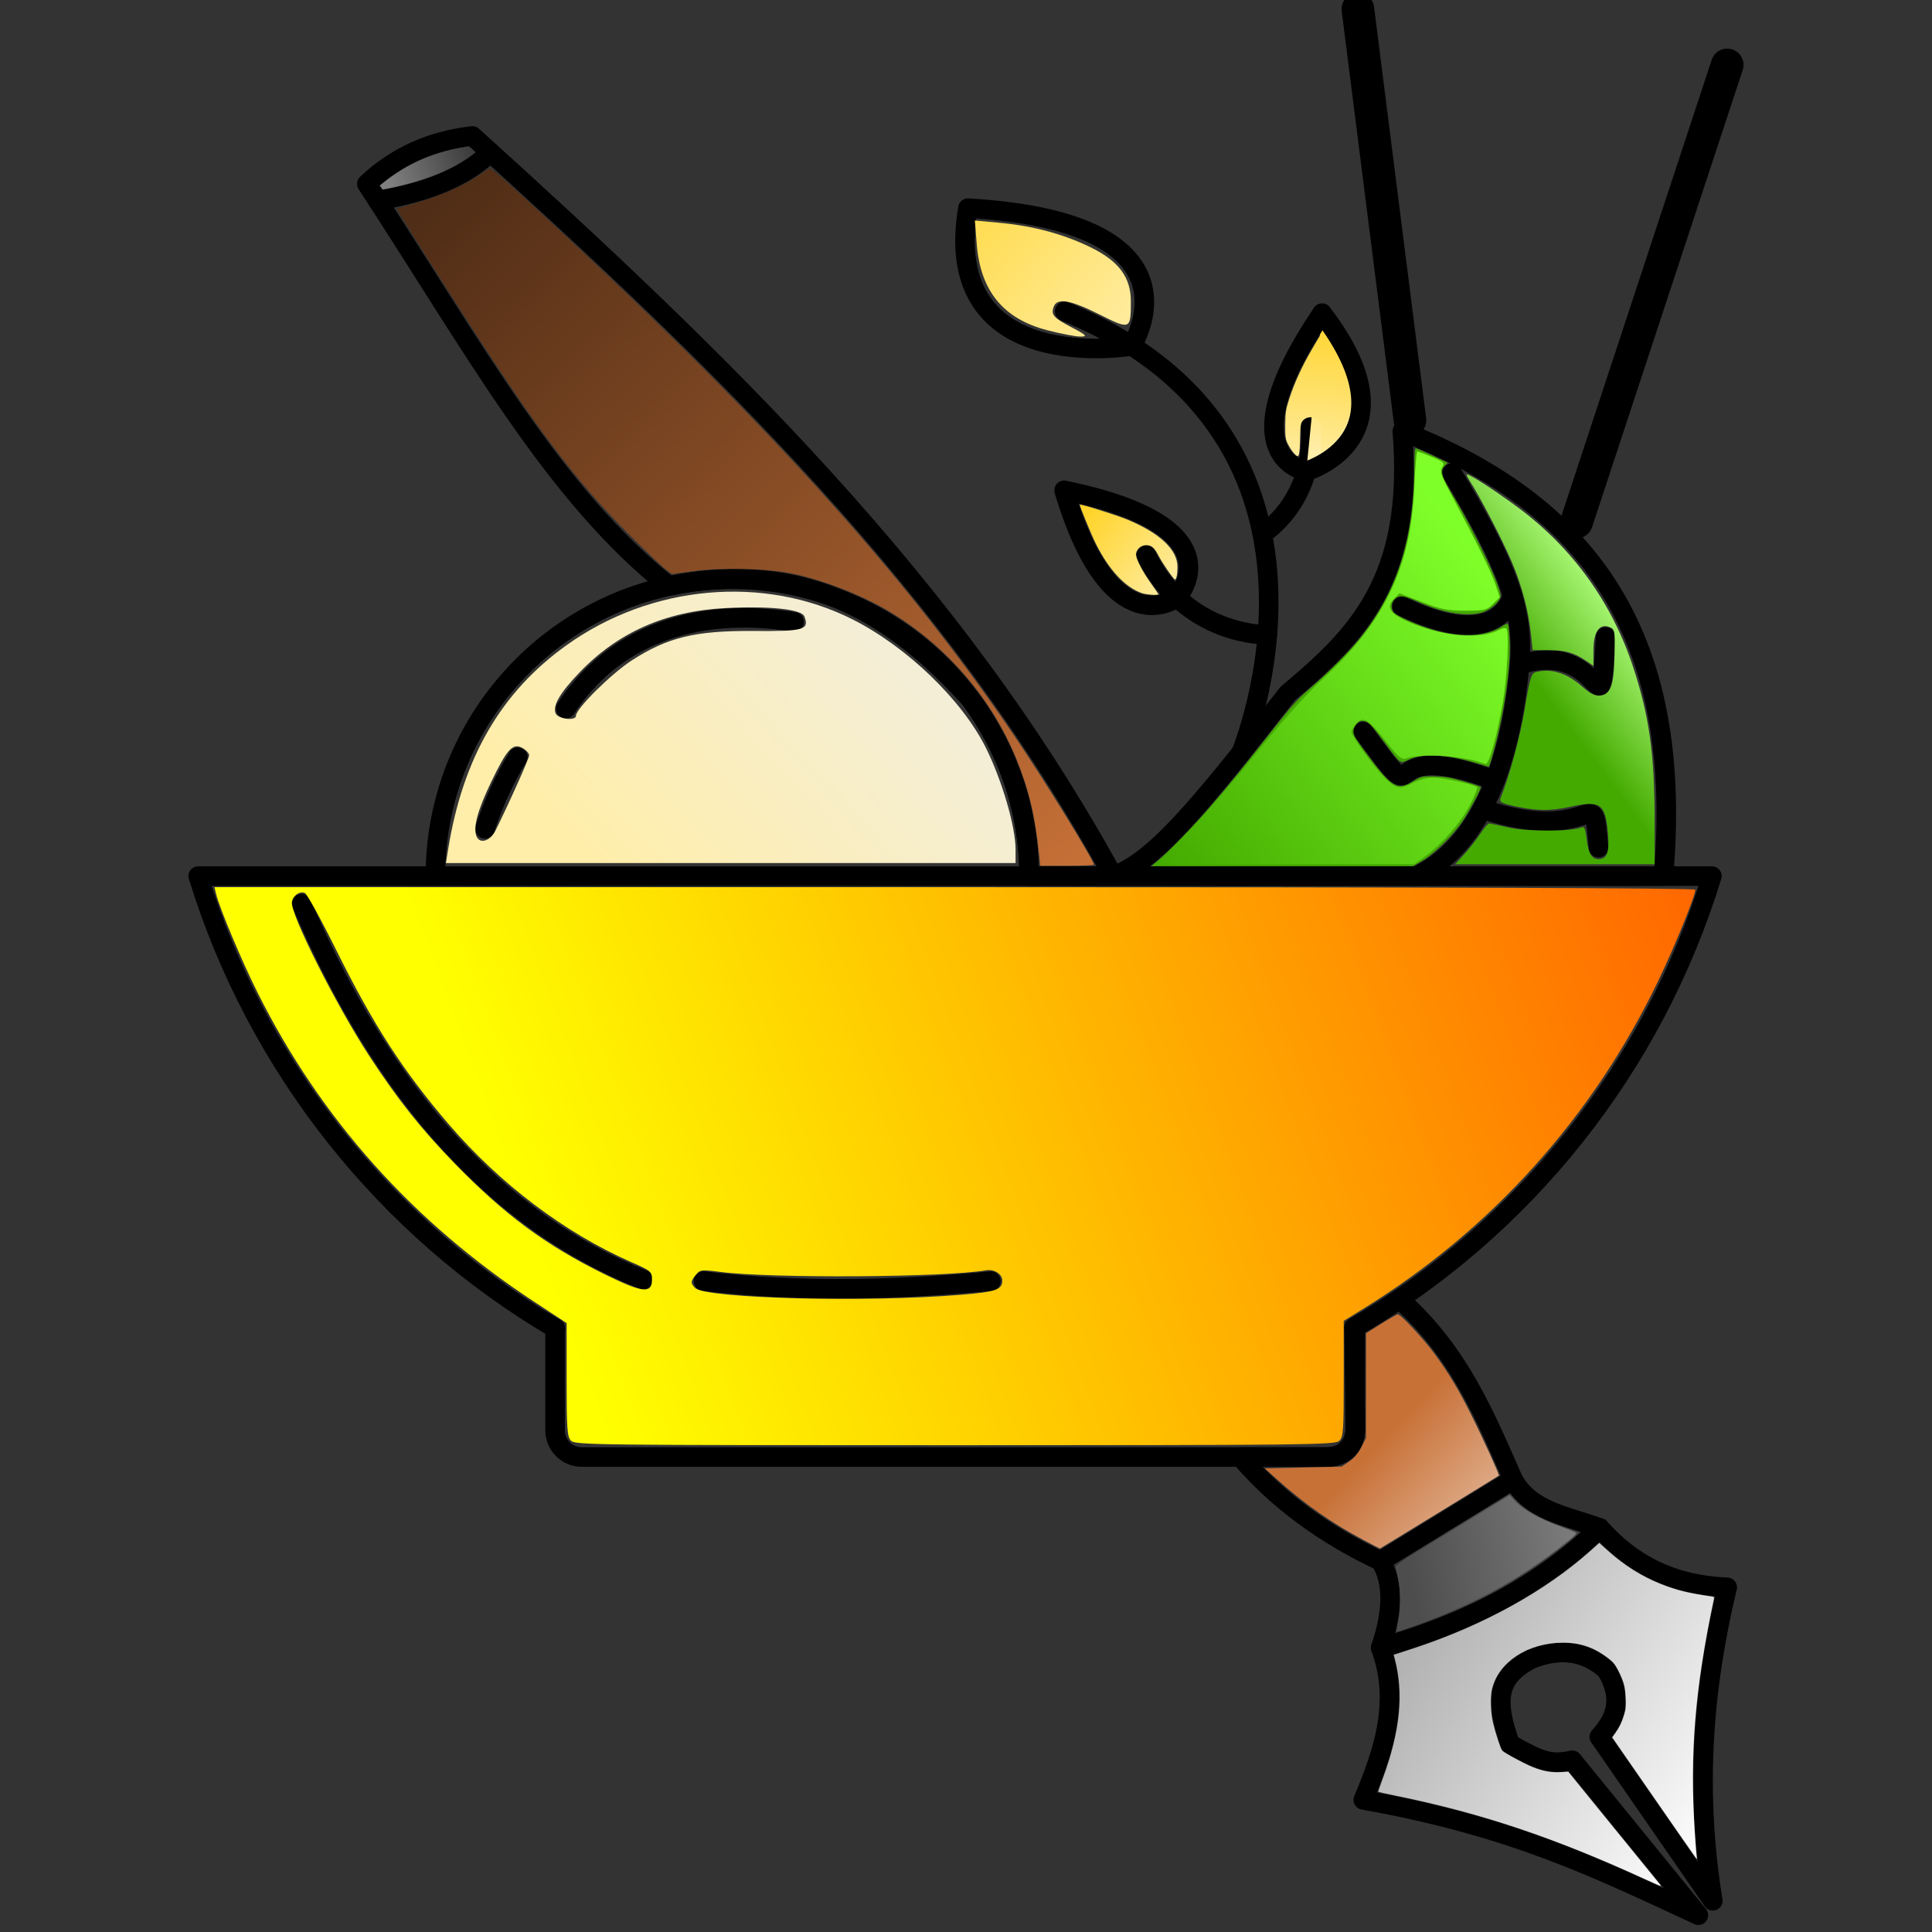 <?xml version="1.0" encoding="UTF-8" standalone="no"?>
<!-- Created with Inkscape (http://www.inkscape.org/) -->

<svg
        xmlns:inkscape="http://www.inkscape.org/namespaces/inkscape"
        xmlns:sodipodi="http://sodipodi.sourceforge.net/DTD/sodipodi-0.dtd"
        xmlns:xlink="http://www.w3.org/1999/xlink"
        width="592.398"
        height="592.398"
        viewBox="0 0 156.739 156.739"
        version="1.1"
        id="svg706"
        inkscape:version="1.2.2 (732a01da63, 2022-12-09)"
        sodipodi:docname="BKLogoColor.svg"
        inkscape:export-filename="BKLogoColor.png"
        inkscape:export-xdpi="96"
        inkscape:export-ydpi="96"
        xmlns="http://www.w3.org/2000/svg"
>
    <rect x="0" y="0" width="156.739" height="156.739" fill="#333333" stroke="none"/>
    <sodipodi:namedview
            id="namedview708"
            pagecolor="#ffffff"
            bordercolor="#000000"
            borderopacity="0.25"
            inkscape:showpageshadow="2"
            inkscape:pageopacity="0.0"
            inkscape:pagecheckerboard="0"
            inkscape:deskcolor="#d1d1d1"
            inkscape:document-units="mm"
            showgrid="false"
            inkscape:zoom="1.0255231"
            inkscape:cx="376.88083"
            inkscape:cy="248.16603"
            inkscape:window-width="1920"
            inkscape:window-height="1001"
            inkscape:window-x="-9"
            inkscape:window-y="-9"
            inkscape:window-maximized="1"
            inkscape:current-layer="layer1"/>
    <defs
            id="defs703">
        <linearGradient
                inkscape:collect="always"
                xlink:href="#linearGradient28881"
                id="linearGradient28875"
                x1="621.357"
                y1="155.494"
                x2="621.254"
                y2="166.841"
                gradientUnits="userSpaceOnUse"
                gradientTransform="translate(-504.201,-119.423)"/>
        <linearGradient
                inkscape:collect="always"
                id="linearGradient28881">
            <stop
                    style="stop-color:#ffd42a;stop-opacity:1"
                    offset="0"
                    id="stop28877"/>
            <stop
                    style="stop-color:#ffeeaa;stop-opacity:1"
                    offset="1"
                    id="stop28879"/>
        </linearGradient>
        <linearGradient
                inkscape:collect="always"
                xlink:href="#linearGradient19886"
                id="linearGradient19888"
                x1="2111.816"
                y1="894.056"
                x2="2462.891"
                y2="764.435"
                gradientUnits="userSpaceOnUse"
                gradientTransform="matrix(0.265,0,0,0.265,-504.201,-119.423)"/>
        <linearGradient
                inkscape:collect="always"
                id="linearGradient19886">
            <stop
                    style="stop-color:#ffff00;stop-opacity:1;"
                    offset="0"
                    id="stop19882"/>
            <stop
                    style="stop-color:#ff6600;stop-opacity:1"
                    offset="1"
                    id="stop19884"/>
        </linearGradient>
        <linearGradient
                inkscape:collect="always"
                xlink:href="#linearGradient21695"
                id="linearGradient21697"
                x1="2123.455"
                y1="756.273"
                x2="2204.461"
                y2="681.556"
                gradientUnits="userSpaceOnUse"
                gradientTransform="matrix(0.265,0,0,0.265,-504.201,-119.423)"/>
        <linearGradient
                inkscape:collect="always"
                id="linearGradient21695">
            <stop
                    style="stop-color:#ffeeaa;stop-opacity:1"
                    offset="0"
                    id="stop21691"/>
            <stop
                    style="stop-color:#f4eed7;stop-opacity:1"
                    offset="1"
                    id="stop21693"/>
        </linearGradient>
        <linearGradient
                inkscape:collect="always"
                xlink:href="#linearGradient25139"
                id="linearGradient25141"
                x1="2079.095"
                y1="547.572"
                x2="2278.486"
                y2="756.785"
                gradientUnits="userSpaceOnUse"
                gradientTransform="matrix(0.265,0,0,0.265,-504.201,-119.423)"/>
        <linearGradient
                inkscape:collect="always"
                id="linearGradient25139">
            <stop
                    style="stop-color:#502d16;stop-opacity:1"
                    offset="0"
                    id="stop25135"/>
            <stop
                    style="stop-color:#c87137;stop-opacity:1"
                    offset="1"
                    id="stop25137"/>
        </linearGradient>
        <linearGradient
                inkscape:collect="always"
                xlink:href="#linearGradient25218"
                id="linearGradient25220"
                x1="2361.202"
                y1="933.961"
                x2="2386.719"
                y2="957.812"
                gradientUnits="userSpaceOnUse"
                gradientTransform="matrix(0.265,0,0,0.265,-504.201,-119.423)"/>
        <linearGradient
                inkscape:collect="always"
                id="linearGradient25218">
            <stop
                    style="stop-color:#c87137;stop-opacity:1"
                    offset="0"
                    id="stop25214"/>
            <stop
                    style="stop-color:#deaa87;stop-opacity:1"
                    offset="1"
                    id="stop25216"/>
        </linearGradient>
        <linearGradient
                inkscape:collect="always"
                xlink:href="#linearGradient26094"
                id="linearGradient26096"
                x1="2059.534"
                y1="548.534"
                x2="2088.846"
                y2="538.356"
                gradientUnits="userSpaceOnUse"
                gradientTransform="matrix(0.265,0,0,0.265,-504.201,-119.423)"/>
        <linearGradient
                inkscape:collect="always"
                id="linearGradient26094">
            <stop
                    style="stop-color:#808080;stop-opacity:1;"
                    offset="0"
                    id="stop26090"/>
            <stop
                    style="stop-color:#808080;stop-opacity:0;"
                    offset="1"
                    id="stop26092"/>
        </linearGradient>
        <linearGradient
                inkscape:collect="always"
                xlink:href="#linearGradient26175"
                id="linearGradient26177"
                x1="2371.289"
                y1="971.967"
                x2="2426.85"
                y2="961.498"
                gradientUnits="userSpaceOnUse"
                gradientTransform="matrix(0.265,0,0,0.265,-504.201,-119.423)"/>
        <linearGradient
                inkscape:collect="always"
                id="linearGradient26175">
            <stop
                    style="stop-color:#4d4d4d;stop-opacity:1;"
                    offset="0"
                    id="stop26171"/>
            <stop
                    style="stop-color:#808080;stop-opacity:1"
                    offset="1"
                    id="stop26173"/>
        </linearGradient>
        <linearGradient
                inkscape:collect="always"
                xlink:href="#linearGradient26185"
                id="linearGradient26187"
                x1="2370.611"
                y1="999.764"
                x2="2463.294"
                y2="1060.798"
                gradientUnits="userSpaceOnUse"
                gradientTransform="matrix(0.265,0,0,0.265,-504.201,-119.423)"/>
        <linearGradient
                inkscape:collect="always"
                id="linearGradient26185">
            <stop
                    style="stop-color:#b3b3b3;stop-opacity:1;"
                    offset="0"
                    id="stop26181"/>
            <stop
                    style="stop-color:#ffffff;stop-opacity:1"
                    offset="1"
                    id="stop26183"/>
        </linearGradient>
        <linearGradient
                inkscape:collect="always"
                xlink:href="#linearGradient28857"
                id="linearGradient28859"
                x1="2241.971"
                y1="559.261"
                x2="2290.086"
                y2="597.713"
                gradientUnits="userSpaceOnUse"
                gradientTransform="matrix(0.265,0,0,0.265,-504.201,-119.423)"/>
        <linearGradient
                inkscape:collect="always"
                id="linearGradient28857">
            <stop
                    style="stop-color:#ffdd55;stop-opacity:1"
                    offset="0"
                    id="stop28853"/>
            <stop
                    style="stop-color:#ffeeaa;stop-opacity:1"
                    offset="1"
                    id="stop28855"/>
        </linearGradient>
        <linearGradient
                inkscape:collect="always"
                xlink:href="#linearGradient28881"
                id="linearGradient28889"
                x1="2348.438"
                y1="587.695"
                x2="2343.584"
                y2="636.151"
                gradientUnits="userSpaceOnUse"
                gradientTransform="matrix(0.265,0,0,0.265,-504.201,-119.423)"/>
        <linearGradient
                inkscape:collect="always"
                xlink:href="#linearGradient28881"
                id="linearGradient28867"
                x1="2274.172"
                y1="646.401"
                x2="2303.323"
                y2="669.336"
                gradientUnits="userSpaceOnUse"
                gradientTransform="matrix(0.265,0,0,0.265,-504.201,-119.423)"/>
        <linearGradient
                inkscape:collect="always"
                xlink:href="#linearGradient29039"
                id="linearGradient29041"
                x1="2296.094"
                y1="757.221"
                x2="2402.231"
                y2="672.717"
                gradientUnits="userSpaceOnUse"
                gradientTransform="matrix(0.265,0,0,0.265,-504.201,-119.423)"/>
        <linearGradient
                inkscape:collect="always"
                id="linearGradient29039">
            <stop
                    style="stop-color:#44aa00;stop-opacity:1;"
                    offset="0"
                    id="stop29035"/>
            <stop
                    style="stop-color:#7fff2a;stop-opacity:1"
                    offset="1"
                    id="stop29037"/>
        </linearGradient>
        <linearGradient
                inkscape:collect="always"
                xlink:href="#linearGradient29047"
                id="linearGradient29049"
                x1="2411.8"
                y1="702.164"
                x2="2441.131"
                y2="680.239"
                gradientUnits="userSpaceOnUse"
                gradientTransform="matrix(0.265,0,0,0.265,-504.201,-119.423)"/>
        <linearGradient
                inkscape:collect="always"
                id="linearGradient29047">
            <stop
                    style="stop-color:#44aa00;stop-opacity:1;"
                    offset="0"
                    id="stop29043"/>
            <stop
                    style="stop-color:#b3ff80;stop-opacity:1"
                    offset="1"
                    id="stop29045"/>
        </linearGradient>
    </defs>
    <g
            inkscape:label="Layer 1"
            inkscape:groupmode="layer"
            id="layer1"
            transform="translate(-9.9,-10.658)">
        <path
                id="path113922-8"
                style="fill:none;stroke:#000000;stroke-width:1.587;stroke-dasharray:none"
                d="m 45.224,81.733 c 0,-13.3 10.781,-24.081 24.081,-24.081 13.3,0 24.081,10.781 24.081,24.081"
                sodipodi:nodetypes="csc"/>
        <path
                style="fill:none;stroke:#000000;stroke-width:1.587;stroke-linecap:round;stroke-linejoin:round;stroke-dasharray:none"
                d="m 34.371,83.976 c 6.641,15.483 15.821,25.754 27.699,30.489"
                id="path7022"
                sodipodi:nodetypes="cc"/>
        <path
                style="fill:none;stroke:#000000;stroke-width:1.587;stroke-linecap:round;stroke-linejoin:round;stroke-dasharray:none"
                d="m 66.979,114.594 c 3.862,0.456 7.701,0.638 11.523,0.619 3.943,-0.019 7.869,-0.252 11.783,-0.619"
                id="path12855"
                sodipodi:nodetypes="csc"/>
        <path
                style="fill:none;stroke:#000000;stroke-width:1.587;stroke-linecap:round;stroke-linejoin:round;stroke-dasharray:none"
                d="m 144.855,81.733 c 1.849,-21.263 -7.687,-30.735 -21.187,-36.101 0.963,12.064 -3.705,16.606 -9.302,21.291 -7.498,9.667 -10.892,13.605 -14.159,14.81 z"
                id="path12879"
                sodipodi:nodetypes="ccccc"/>
        <path
                id="path81224-8"
                style="fill:none;stroke:#000000;stroke-width:1.587;stroke-linejoin:round;stroke-dasharray:none"
                d="m 148.781,81.733 c -4.774,15.565 -15.222,28.587 -29.025,36.634 m -64.799,0.065 C 41.264,110.383 30.757,97.26 26,81.787"
                sodipodi:nodetypes="cccc"/>
        <path
                style="fill:none;stroke:#000000;stroke-width:1.587;stroke-linecap:round;stroke-linejoin:round;stroke-dasharray:none"
                d="m 127.699,49.042 c 4.42,7.374 5.876,11.084 5.484,15.546 -0.537,6.113 -2.403,14.323 -8.378,17.144"
                id="path12881"
                sodipodi:nodetypes="csc"/>
        <path
                id="rect5564"
                style="fill:none;stroke:#000000;stroke-width:1.587;stroke-linecap:round;stroke-linejoin:round;stroke-dasharray:none"
                d="m 119.756,118.367 c 0.044,0.173 0.094,0.328 0.094,0.516 v 7.811 c 0,1.202 -0.968,2.17 -2.17,2.17 H 57.102 c -1.202,0 -2.17,-0.968 -2.17,-2.17 v -7.811 c 0,-0.164 -0.008,-0.297 0.026,-0.451"
                sodipodi:nodetypes="cssssssc"/>
        <path
                style="fill:none;stroke:#000000;stroke-width:1.587;stroke-linecap:round;stroke-linejoin:round;stroke-dasharray:none"
                d="m 132.599,58.98 c 0,0 -0.991,4.739 -8.957,0.866"
                id="path13609"/>
        <path
                style="fill:none;stroke:#000000;stroke-width:1.587;stroke-linecap:round;stroke-linejoin:round;stroke-dasharray:none"
                d="m 133.183,64.589 c 6.976,-2.258 6.464,6.439 6.976,-2.258"
                id="path13611"/>
        <path
                style="fill:none;stroke:#000000;stroke-width:1.587;stroke-linecap:round;stroke-linejoin:round;stroke-dasharray:none"
                d="m 131.196,73.982 c -10.55,-3.977 -5.068,3.696 -10.696,-3.977"
                id="path13613"/>
        <path
                style="fill:none;stroke:#000000;stroke-width:1.587;stroke-linecap:round;stroke-linejoin:round;stroke-dasharray:none"
                d="m 130.153,76.293 c 9.432,3.135 8.915,-2.756 9.432,3.135"
                id="path13615"/>
        <path
                style="fill:none;stroke:#000000;stroke-width:1.587;stroke-linecap:round;stroke-linejoin:round;stroke-dasharray:none"
                d="m 49.246,77.897 c 0.71,-2.155 1.602,-4.081 2.661,-5.8 m 3.898,-3.96 c 3.713,-5.633 10.059,-8.338 18.518,-7.029"
                id="path13621"
                sodipodi:nodetypes="cccc"/>
        <path
                style="fill:none;stroke:#000000;stroke-width:1.587;stroke-linecap:round;stroke-linejoin:round;stroke-dasharray:none"
                d="m 110.588,71.734 c 0,0 10.599,-25.586 -14.309,-35.818"
                id="path13623"/>
        <path
                style="fill:none;stroke:#000000;stroke-width:1.587;stroke-linecap:round;stroke-linejoin:round;stroke-dasharray:none"
                d="m 88.425,27.545 c 19.792,1.137 13.293,11.177 13.293,11.177 0,0 -15.619,2.672 -13.293,-11.177 z"
                id="path14351"/>
        <path
                style="fill:none;stroke:#000000;stroke-width:1.587;stroke-linecap:round;stroke-linejoin:round;stroke-dasharray:none"
                d="m 112.305,53.981 c 0,0 4.283,-2.562 3.921,-8.66"
                id="path14353"/>
        <path
                style="fill:url(#linearGradient28875);fill-opacity:1;stroke:#000000;stroke-width:1.587;stroke-linecap:round;stroke-linejoin:round;stroke-dasharray:none"
                d="m 115.873,48.892 c 0,0 9.087,-2.64 1.284,-12.821"
                id="path14355"/>
        <path
                style="fill:none;stroke:#000000;stroke-width:1.587;stroke-linecap:round;stroke-linejoin:round;stroke-dasharray:none"
                d="m 115.873,48.892 c 0,0 -6.674,-1.09 1.284,-12.821"
                id="path14357"/>
        <path
                style="fill:none;stroke:#000000;stroke-width:1.587;stroke-linecap:round;stroke-linejoin:round;stroke-dasharray:none"
                d="m 112.718,62.156 c 0,0 -6.569,0.167 -9.824,-6.447"
                id="path14359"/>
        <path
                style="fill:none;stroke:#000000;stroke-width:1.587;stroke-linecap:round;stroke-linejoin:round;stroke-dasharray:none"
                d="m 96.228,50.438 c 3.821,12.812 9.159,8.696 9.159,8.696 0,0 5.259,-5.75 -9.159,-8.696 z"
                id="path14361"/>
        <path
                style="fill:none;stroke:#000000;stroke-width:2.646;stroke-linecap:round;stroke-linejoin:round;stroke-dasharray:none"
                d="M 137.803,53.012 150.025,15.924 Z"
                id="path15816"
                sodipodi:nodetypes="ccc"/>
        <path
                style="fill:none;stroke:#000000;stroke-width:2.646;stroke-linecap:round;stroke-linejoin:round;stroke-dasharray:none"
                d="m 124.288,44.753 -4.226,-33.36 z"
                id="path15818"
                sodipodi:nodetypes="ccc"/>
        <path
                style="fill:none;stroke:#000000;stroke-width:1.587;stroke-linecap:round;stroke-linejoin:round;stroke-dasharray:none"
                d="m 121.911,137.306 c 1.059,1.738 0.987,4.121 0,7.028 7.723,-2.203 13.65,-5.573 17.777,-9.715 -2.591,-0.965 -5.617,-1.328 -7.028,-3.927 z"
                id="path15822"
                sodipodi:nodetypes="ccccc"/>
        <path
                style="fill:none;stroke:#000000;stroke-width:1.587;stroke-linecap:round;stroke-linejoin:round;stroke-dasharray:none"
                d="m 121.911,144.334 c 1.597,4.358 0.254,8.371 -1.411,12.345 12.198,2.178 18.931,5.535 27.186,9.354 l -10.231,-12.57 c -1.795,0.412 -2.665,0.019 -5.043,-1.315 -1.186,-3.362 -1.221,-5.357 1.681,-6.87 2.332,-0.945 4.392,-0.711 6.139,0.877 1.422,2.38 0.699,3.994 -0.585,5.408 l 9.208,13.301 c -1.348,-8.375 -0.975,-16.476 1.169,-25.432 -4.749,-0.193 -7.92,-2.095 -10.337,-4.813 -4.543,4.383 -10.394,7.683 -17.777,9.715 z"
                id="path15824"
                sodipodi:nodetypes="cccccccccccc"/>
        <path
                style="fill:none;stroke:#000000;stroke-width:1.587;stroke-linecap:round;stroke-linejoin:round;stroke-dasharray:none"
                d="m 121.911,137.306 c -4.549,-2.149 -8.379,-4.928 -11.369,-8.441 h 7.138 c 1.406,-0.142 2.061,-0.923 2.17,-2.17 l -0.094,-8.327 c 1.319,-0.769 2.534,-1.54 3.677,-2.315 4.906,4.356 6.961,9.528 9.226,14.638 z"
                id="path15826"
                sodipodi:nodetypes="cccccccc"/>
        <path
                style="fill:none;stroke:#000000;stroke-width:1.587;stroke-linecap:round;stroke-linejoin:round;stroke-dasharray:none"
                d="m 25.979,81.733 h 122.802 z"
                id="path7020"/>
        <path
                style="fill:none;stroke:#000000;stroke-width:1.587;stroke-linecap:round;stroke-linejoin:round;stroke-dasharray:none"
                d="M 100.207,81.733 C 87.25,58.049 68.387,39.919 48.224,21.688 c -3.338,0.377 -6.201,1.657 -8.565,3.885 8.812,13.485 15.146,25.201 24.509,32.627 11.104,-2.29 18.353,2.43 24.482,9.188 3.04,4.201 4.726,8.939 4.736,14.344 z"
                id="path15828"
                sodipodi:nodetypes="ccccccc"/>
        <path
                style="fill:none;stroke:#000000;stroke-width:1.587;stroke-linecap:round;stroke-linejoin:round;stroke-dasharray:none"
                d="m 40.541,26.93 c 2.003,-0.329 3.798,-0.812 5.352,-1.474 1.501,-0.639 2.776,-1.445 3.797,-2.439"
                id="path15830"
                sodipodi:nodetypes="csc"/>
        <path
                style="fill:url(#linearGradient19888);fill-opacity:1;stroke:none;stroke-width:2.646;stroke-linecap:round;stroke-linejoin:round;stroke-dasharray:none"
                d="m 56.211,127.523 c -0.297,-0.328 -0.342,-0.986 -0.342,-4.952 v -4.574 l -2.636,-1.733 C 43.393,109.795 35.931,101.452 30.788,91.17 29.504,88.603 27.719,84.357 27.437,83.201 l -0.138,-0.568 h 60.07 c 38.947,0 60.07,0.071 60.07,0.202 0,0.506 -1.635,4.529 -2.985,7.343 -5.314,11.078 -13.53,20.225 -23.938,26.649 l -1.602,0.989 v 4.701 c 0,4.292 -0.033,4.731 -0.378,5.043 -0.348,0.315 -2.809,0.342 -31.181,0.342 -29.578,0 -30.816,-0.015 -31.145,-0.378 z m 31.697,-11.825 c 2.8,-0.236 3.307,-0.413 3.307,-1.155 0,-0.527 -0.665,-0.943 -1.324,-0.828 -3.293,0.576 -17.421,0.665 -21.517,0.136 -1.566,-0.202 -1.673,-0.19 -2.015,0.223 -0.44,0.531 -0.449,0.687 -0.059,1.077 0.854,0.854 14.004,1.186 21.608,0.546 z M 62.793,114.489 c 0,-0.679 -0.051,-0.722 -1.757,-1.473 -5.318,-2.342 -10.595,-6.331 -14.696,-11.109 -3.754,-4.375 -6.131,-8.058 -9.216,-14.279 -1.203,-2.425 -2.327,-4.463 -2.498,-4.529 -0.434,-0.166 -0.965,0.213 -1.045,0.746 -0.141,0.949 3.615,8.408 6.303,12.519 2.303,3.521 4.19,5.896 6.887,8.667 4.086,4.2 7.412,6.657 12.199,9.013 3.045,1.498 3.823,1.589 3.823,0.446 z"
                id="path19880"/>
        <path
                style="fill:url(#linearGradient21697);fill-opacity:1;stroke:none;stroke-width:2.646;stroke-linecap:round;stroke-linejoin:round;stroke-dasharray:none"
                d="m 46.253,79.578 c 1.196,-7.444 4.3,-12.788 9.642,-16.599 6.849,-4.887 15.962,-5.703 23.168,-2.073 4.42,2.226 8.903,6.55 10.835,10.452 1.299,2.624 2.393,6.37 2.393,8.195 v 1.123 H 69.184 46.077 Z m 3.845,-1.537 c 1.176,-2.377 2.729,-5.853 2.729,-6.109 0,-0.165 -0.254,-0.435 -0.564,-0.601 -0.767,-0.41 -1.231,0.099 -2.501,2.739 -1.113,2.313 -1.49,3.693 -1.209,4.425 0.254,0.663 1.118,0.41 1.545,-0.453 z m 6.529,-9.321 c 0,-0.567 2.874,-3.415 4.519,-4.479 2.899,-1.876 5.173,-2.427 9.864,-2.393 4.127,0.03 4.564,-0.094 4.147,-1.181 -0.224,-0.585 -2.807,-0.859 -6.373,-0.677 -4.858,0.248 -8.731,1.951 -11.861,5.215 -1.592,1.66 -2.194,2.684 -1.951,3.317 0.183,0.478 1.656,0.653 1.656,0.198 z"
                id="path21604"/>
        <path
                style="fill:url(#linearGradient25141);fill-opacity:1;stroke:none;stroke-width:2.646;stroke-linecap:round;stroke-linejoin:round;stroke-dasharray:none"
                d="m 94.198,79.98 c -0.327,-3.163 -0.809,-5.199 -1.825,-7.71 C 90.368,67.313 86.65,63.004 81.983,60.228 79.85,58.959 76.695,57.724 74.269,57.21 72.216,56.775 68.572,56.672 66.219,56.984 l -1.808,0.239 -0.53,-0.393 C 63.589,56.613 62.229,55.312 60.858,53.939 57.319,50.392 54.277,46.51 50.198,40.333 47.513,36.268 42.057,27.668 42.122,27.603 c 0.033,-0.033 0.778,-0.261 1.655,-0.507 1.774,-0.497 3.961,-1.474 5.049,-2.255 0.392,-0.282 0.78,-0.512 0.863,-0.512 0.082,0 1.348,1.099 2.813,2.443 19.04,17.461 30.59,30.154 39.771,43.704 2.339,3.452 6.376,9.995 6.376,10.334 0,0.046 -0.98,0.084 -2.178,0.084 h -2.178 z"
                id="path25133"/>
        <path
                style="fill:url(#linearGradient25220);fill-opacity:1;stroke:none;stroke-width:2.646;stroke-linecap:round;stroke-linejoin:round;stroke-dasharray:none"
                d="m 120.472,135.571 c -2.493,-1.323 -4.712,-2.877 -6.892,-4.826 l -1.074,-0.96 3.12,-0.073 3.12,-0.073 0.616,-0.418 c 0.396,-0.269 0.748,-0.683 0.987,-1.161 l 0.37,-0.743 0.003,-4.247 0.003,-4.247 1.223,-0.767 c 0.673,-0.422 1.285,-0.767 1.361,-0.767 0.231,0 2.135,2.051 2.984,3.216 1.184,1.623 1.921,2.851 2.963,4.931 0.969,1.935 2.311,4.887 2.245,4.935 -0.147,0.107 -9.631,5.919 -9.655,5.917 -0.017,-0.002 -0.635,-0.324 -1.373,-0.716 z"
                id="path25212"/>
        <path
                style="fill:url(#linearGradient26096);fill-opacity:1;stroke:none;stroke-width:2.646;stroke-linecap:round;stroke-linejoin:round;stroke-dasharray:none"
                d="m 40.827,25.869 -0.109,-0.159 0.363,-0.287 c 1.616,-1.278 3.316,-2.103 5.333,-2.591 0.524,-0.127 1.326,-0.277 1.476,-0.276 0.044,1.8e-4 0.188,0.101 0.331,0.23 l 0.253,0.23 -0.381,0.278 c -1.423,1.037 -3.216,1.814 -5.497,2.382 -0.478,0.119 -1.552,0.351 -1.626,0.351 -0.018,0 -0.082,-0.071 -0.142,-0.159 z"
                id="path26088"/>
        <path
                style="fill:#4d4d4d;stroke:none;stroke-width:2.646;stroke-linecap:round;stroke-linejoin:round;stroke-dasharray:none"
                d="m 123.205,142.964 c 0,-0.043 0.069,-0.45 0.151,-0.904 0.258,-1.426 0.205,-2.428 -0.224,-4.247 -0.044,-0.188 0.54,-0.579 4.604,-3.08 l 4.655,-2.864 0.378,0.419 c 0.809,0.896 2.029,1.591 3.92,2.234 0.625,0.213 1.171,0.416 1.213,0.452 0.15,0.13 -2.042,1.846 -4.003,3.134 -2.781,1.826 -5.476,3.127 -9.179,4.432 -1.553,0.547 -1.519,0.538 -1.516,0.425 z"
                id="path26167"/>
        <path
                style="fill:url(#linearGradient26177);fill-opacity:1;stroke:none;stroke-width:2.646;stroke-linecap:round;stroke-linejoin:round;stroke-dasharray:none"
                d="m 123.345,142.614 c 0.176,-0.94 0.19,-3.049 0.026,-3.921 -0.092,-0.488 -0.167,-0.915 -0.167,-0.949 0,-0.035 0.404,-0.329 0.899,-0.655 1.068,-0.703 8.194,-5.106 8.264,-5.106 0.027,0 0.168,0.141 0.313,0.313 0.632,0.752 2.058,1.572 3.857,2.22 0.597,0.215 1.131,0.432 1.186,0.482 0.114,0.103 -0.038,0.241 -1.498,1.366 -3.312,2.551 -6.818,4.431 -11.16,5.984 -1.946,0.696 -1.795,0.673 -1.719,0.265 z"
                id="path26169"/>
        <path
                style="fill:url(#linearGradient26187);fill-opacity:1;stroke:none;stroke-width:2.646;stroke-linecap:round;stroke-linejoin:round;stroke-dasharray:none"
                d="m 143.338,163.103 c -7.327,-3.359 -13.233,-5.34 -20.129,-6.75 -0.801,-0.164 -1.47,-0.311 -1.486,-0.327 -0.016,-0.016 0.151,-0.517 0.371,-1.113 1.391,-3.778 1.702,-6.846 0.977,-9.633 l -0.095,-0.364 1.685,-0.557 c 5.625,-1.861 10.622,-4.624 14.29,-7.902 l 0.692,-0.619 0.733,0.653 c 1.339,1.193 2.72,2.058 4.277,2.678 1.252,0.499 2.187,0.729 4.082,1.005 0.222,0.032 0.242,0.054 0.204,0.232 -1.539,7.289 -1.964,12.522 -1.54,18.978 0.058,0.884 0.124,1.723 0.146,1.864 0.038,0.245 0.035,0.25 -0.079,0.11 -0.065,-0.08 -1.615,-2.306 -3.443,-4.947 l -3.324,-4.801 0.25,-0.352 c 0.342,-0.481 0.517,-0.844 0.708,-1.473 0.141,-0.463 0.157,-0.648 0.126,-1.388 -0.04,-0.931 -0.143,-1.31 -0.612,-2.246 -0.167,-0.333 -0.376,-0.62 -0.566,-0.778 -1.228,-1.017 -2.395,-1.448 -3.913,-1.446 -2.851,0.004 -5.23,1.565 -5.75,3.771 -0.144,0.613 -0.107,1.919 0.076,2.696 0.209,0.886 0.62,2.134 0.753,2.287 0.164,0.189 1.758,1.051 2.478,1.339 0.817,0.327 1.486,0.449 2.238,0.409 l 0.642,-0.035 3.662,4.504 c 2.014,2.477 3.712,4.561 3.773,4.632 0.061,0.07 0.081,0.127 0.044,0.127 -0.036,0 -0.609,-0.25 -1.272,-0.554 z"
                id="path26179"/>
        <path
                style="fill:url(#linearGradient28859);fill-opacity:1;stroke:none;stroke-width:2.646;stroke-linecap:round;stroke-linejoin:round;stroke-dasharray:none"
                d="m 94.852,37.447 c -3.555,-0.927 -5.406,-3.183 -5.709,-6.96 l -0.156,-1.94 2.017,0.188 c 2.728,0.255 5.159,0.908 7.355,1.976 2.301,1.12 3.286,2.439 3.286,4.403 0,2.291 -0.051,2.312 -2.525,1.069 -2.385,-1.198 -3.448,-1.383 -3.73,-0.648 -0.252,0.657 -0.027,0.91 1.524,1.719 1.129,0.588 1.241,0.712 0.638,0.709 -0.402,-0.002 -1.617,-0.234 -2.7,-0.517 z"
                id="path28847"/>
        <path
                style="fill:url(#linearGradient28889);fill-opacity:1;stroke:none;stroke-width:2.646;stroke-linecap:round;stroke-linejoin:round;stroke-dasharray:none"
                d="m 114.861,47.415 c -0.117,-0.128 -0.323,-0.442 -0.457,-0.698 -0.216,-0.411 -0.243,-0.597 -0.235,-1.602 0.008,-0.992 0.052,-1.269 0.348,-2.17 0.415,-1.265 1.03,-2.6 1.818,-3.945 0.93,-1.588 0.79,-1.514 1.319,-0.694 1.384,2.146 2.008,4.198 1.745,5.735 -0.21,1.222 -0.977,2.414 -2.035,3.159 l -0.31,0.218 v -1.226 c 0,-1.129 -0.018,-1.244 -0.23,-1.456 -0.309,-0.31 -0.883,-0.31 -1.192,-0.001 -0.207,0.207 -0.232,0.349 -0.259,1.442 -0.038,1.593 -0.084,1.704 -0.511,1.238 z"
                id="path28849"/>
        <path
                style="fill:url(#linearGradient28867);fill-opacity:1;stroke:none;stroke-width:2.646;stroke-linecap:round;stroke-linejoin:round;stroke-dasharray:none"
                d="m 102.516,58.769 c -1.347,-0.481 -2.641,-1.874 -3.706,-3.99 -0.371,-0.736 -1.351,-3.126 -1.303,-3.174 0.071,-0.071 2.982,0.843 3.885,1.22 2.611,1.091 4.033,2.436 4.032,3.815 0,0.622 -0.081,1.034 -0.203,1.034 -0.103,0 -1.048,-1.374 -1.335,-1.942 -0.323,-0.637 -0.569,-0.848 -0.991,-0.848 -0.402,0 -0.733,0.261 -0.832,0.656 -0.08,0.319 0.452,1.388 1.234,2.477 0.319,0.444 0.58,0.828 0.58,0.853 0,0.101 -1.006,0.028 -1.36,-0.099 z"
                id="path28851"/>
        <path
                style="fill:#44aa00;fill-opacity:1;stroke:none;stroke-width:2.646;stroke-linecap:round;stroke-linejoin:round;stroke-dasharray:none"
                d="m 103.824,80.498 c 0.853,-0.706 3.022,-2.944 4.293,-4.43 1.604,-1.874 2.603,-3.104 4.918,-6.051 1.642,-2.09 2.134,-2.642 3.088,-3.462 1.465,-1.259 3.233,-3.029 4.074,-4.077 3.079,-3.836 4.452,-8.193 4.452,-14.123 0,-0.788 0.041,-1.329 0.1,-1.329 0.055,0 0.661,0.263 1.346,0.585 l 1.246,0.585 -0.23,0.245 c -0.404,0.43 -0.308,0.772 0.689,2.461 1.98,3.354 3.973,7.613 3.83,8.183 -0.104,0.413 -0.809,1.026 -1.413,1.229 -1.196,0.401 -3.178,0.099 -5.154,-0.783 -1.276,-0.57 -1.659,-0.622 -2.01,-0.271 -0.281,0.281 -0.338,0.665 -0.151,1.015 0.135,0.253 1.45,0.885 2.737,1.316 2.521,0.845 4.742,0.793 6.156,-0.143 0.221,-0.146 0.416,-0.214 0.451,-0.158 0.034,0.055 0.088,0.647 0.121,1.316 0.11,2.271 -0.496,6.295 -1.429,9.484 -0.116,0.398 -0.226,0.738 -0.243,0.757 -0.017,0.018 -0.406,-0.085 -0.865,-0.23 -2.407,-0.76 -4.446,-0.882 -5.638,-0.336 -0.744,0.341 -0.608,0.442 -2.077,-1.536 -1.044,-1.406 -1.249,-1.594 -1.732,-1.598 -0.314,-0.002 -0.693,0.466 -0.693,0.857 0,0.282 0.195,0.613 0.991,1.684 2.167,2.914 2.572,3.157 3.894,2.341 0.606,-0.374 0.66,-0.387 1.566,-0.384 0.516,0.002 1.194,0.064 1.506,0.139 1.12,0.267 2.377,0.666 2.377,0.754 0,0.191 -0.877,1.833 -1.426,2.669 -0.744,1.133 -2.33,2.706 -3.308,3.281 l -0.747,0.439 -10.618,-7.93e-4 -10.618,-7.94e-4 z"
                id="path28960"/>
        <path
                style="fill:url(#linearGradient29041);fill-opacity:1;stroke:none;stroke-width:2.646;stroke-linecap:round;stroke-linejoin:round;stroke-dasharray:none"
                d="m 106.121,78.343 c 1.295,-1.336 3.852,-4.289 5.683,-6.563 2.083,-2.587 4.112,-4.855 5.421,-6.06 5.017,-4.619 7.143,-9.089 7.418,-15.593 0.066,-1.563 0.174,-2.842 0.24,-2.842 0.066,0 0.603,0.2 1.192,0.444 0.959,0.398 1.046,0.485 0.831,0.832 -0.2,0.323 -0.107,0.64 0.553,1.881 2.284,4.293 3.422,6.594 3.749,7.577 l 0.363,1.092 -0.546,0.546 c -0.501,0.501 -0.684,0.546 -2.246,0.546 -1.442,0 -1.977,-0.107 -3.521,-0.706 l -1.82,-0.706 -0.439,0.439 c -0.748,0.748 -0.275,1.335 1.682,2.089 2.659,1.025 5.412,1.199 6.846,0.432 0.245,-0.131 0.507,-0.176 0.582,-0.1 0.241,0.243 0.074,3.869 -0.271,5.895 -0.484,2.837 -1.148,5.204 -1.43,5.096 -1.747,-0.67 -5.056,-0.903 -6.451,-0.454 -0.363,0.117 -0.637,-0.118 -1.654,-1.418 -1.401,-1.791 -1.847,-2.047 -2.394,-1.372 -0.206,0.254 -0.375,0.535 -0.375,0.623 0,0.323 1.708,2.706 2.59,3.614 1.019,1.048 1.321,1.113 2.425,0.521 0.424,-0.227 1.154,-0.413 1.621,-0.413 0.765,0 3.143,0.507 3.546,0.756 0.088,0.055 -0.166,0.721 -0.566,1.48 -0.765,1.453 -2.27,3.169 -3.674,4.185 l -0.837,0.606 h -10.436 -10.436 z"
                id="path29031"/>
        <path
                style="fill:url(#linearGradient29049);fill-opacity:1;stroke:none;stroke-width:2.646;stroke-linecap:round;stroke-linejoin:round;stroke-dasharray:none"
                d="m 128.699,79.955 c 0.406,-0.449 0.987,-1.193 1.292,-1.654 0.305,-0.46 0.629,-0.837 0.72,-0.837 0.091,0 0.8,0.148 1.575,0.329 1.412,0.33 5.126,0.331 5.874,0.002 0.273,-0.12 0.354,0.043 0.458,0.92 0.139,1.173 0.415,1.642 0.967,1.642 0.692,0 0.893,-0.541 0.766,-2.062 -0.206,-2.462 -0.6,-2.735 -3.134,-2.171 -1.613,0.359 -2.913,0.318 -4.826,-0.151 -0.696,-0.171 -0.861,-0.291 -0.756,-0.553 0.739,-1.837 1.605,-5.041 1.98,-7.327 0.403,-2.455 0.511,-2.81 0.889,-2.911 1.204,-0.323 2.501,0.074 3.707,1.136 0.713,0.628 1.096,0.822 1.523,0.773 0.835,-0.096 1.1,-0.851 1.15,-3.287 0.042,-2.011 0.024,-2.105 -0.426,-2.276 -0.808,-0.305 -1.287,0.4 -1.287,1.894 v 1.254 l -0.568,-0.386 c -1.005,-0.682 -1.696,-0.882 -3.044,-0.882 h -1.319 l -0.126,-1.189 c -0.214,-2.02 -0.734,-4.002 -1.565,-5.967 -0.732,-1.73 -2.622,-5.369 -3.426,-6.597 -0.184,-0.28 -0.278,-0.51 -0.21,-0.51 0.263,0 2.384,1.377 4.186,2.719 4.378,3.259 7.547,7.651 9.274,12.852 1.312,3.951 1.76,7.101 1.76,12.381 v 3.674 h -8.086 -8.086 z"
                id="path29033"/>
    </g>
</svg>
